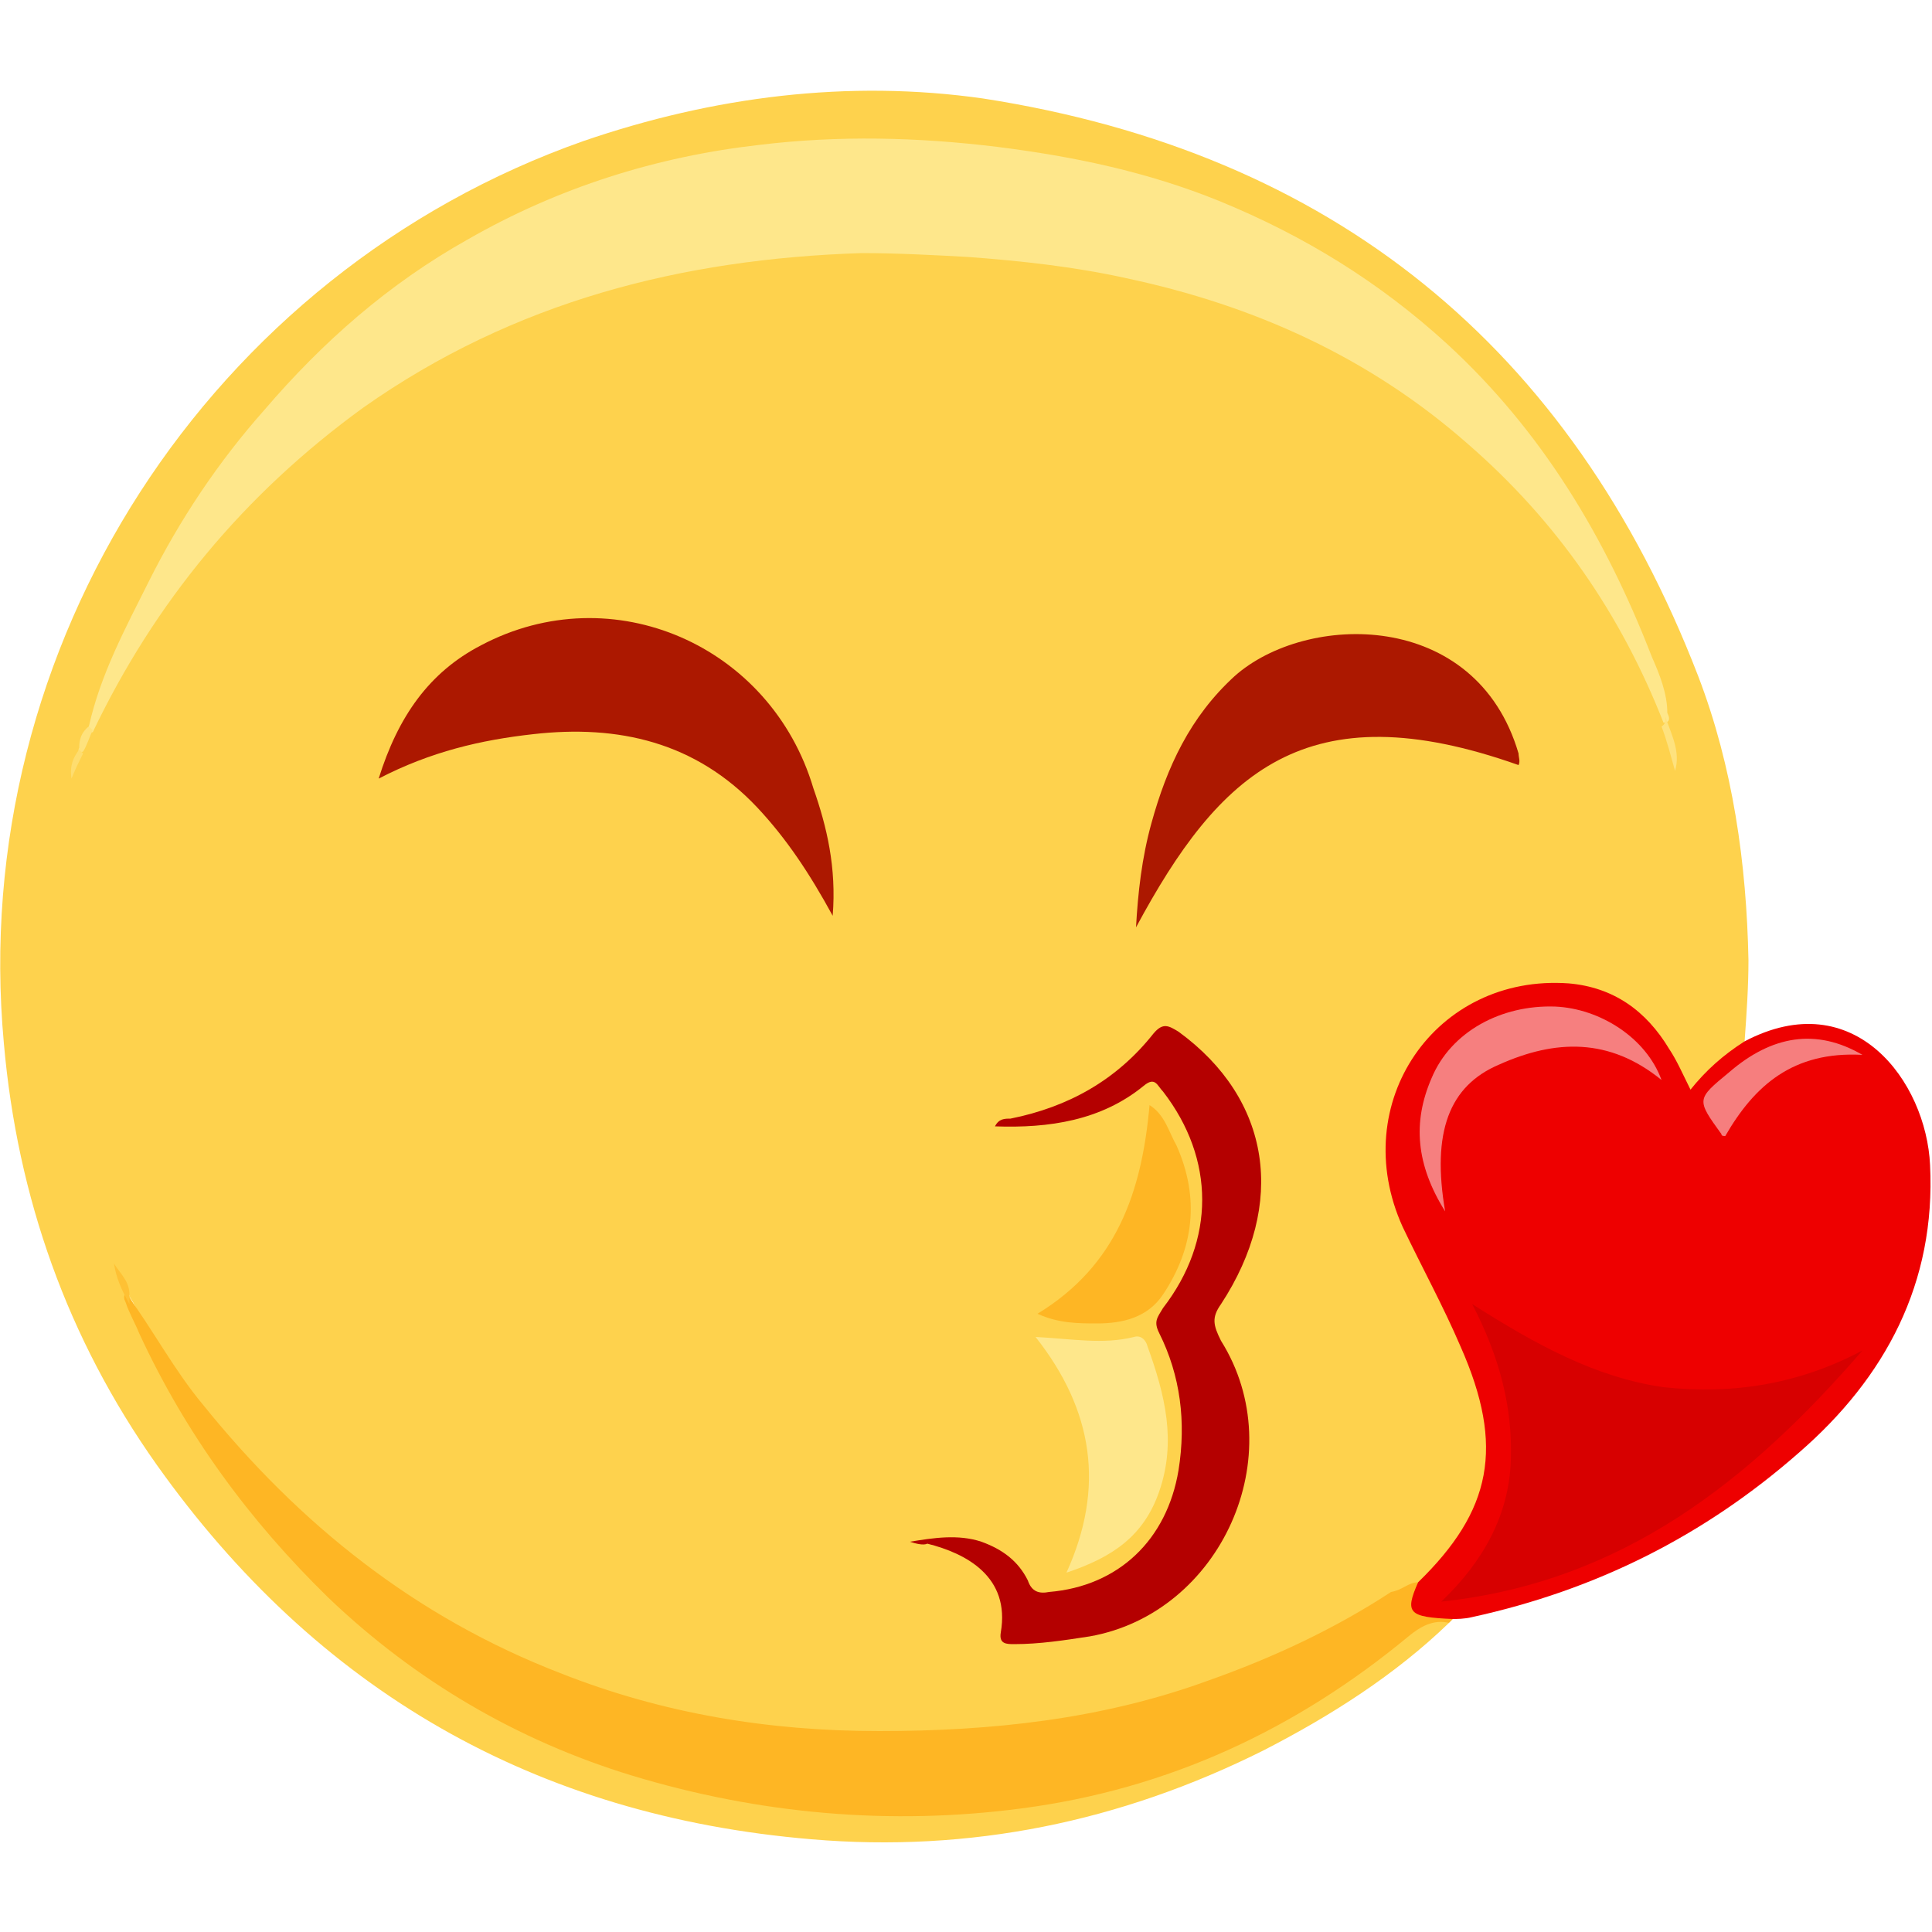 <?xml version="1.0" encoding="utf-8"?>
<!-- Generator: Adobe Illustrator 22.1.0, SVG Export Plug-In . SVG Version: 6.00 Build 0)  -->
<svg version="1.1" id="Layer_1" xmlns="http://www.w3.org/2000/svg" xmlns:xlink="http://www.w3.org/1999/xlink" x="0px" y="0px"
	 viewBox="0 0 100 100" style="enable-background:new 0 0 100 100;" xml:space="preserve">
<style type="text/css">
	.st0{fill:#FED24D;}
	.st1{fill:#EE0000;}
	.st2{fill:#FEB624;}
	.st3{fill:#FEE78B;}
	.st4{fill:#B40000;}
	.st5{fill:#AC1800;}
	.st6{fill:#FEE27E;}
	.st7{fill:#FEC134;}
	.st8{fill:#FEE27D;}
	.st9{fill:#FEDD6F;}
	.st10{fill:#D70000;}
	.st11{fill:#F67F7F;}
	.st12{fill:#F67E7E;}
</style>
<g>
	<path class="st0" d="M75,84c-2.8,2.7-6.1,4.8-9.6,6.6c-7.4,3.7-15.2,5.3-23.4,4.6C27.7,94,16.4,87.5,8.1,75.8
		C3.5,69.3,0.9,62,0.2,54c-1.9-20.6,10.7-39.9,30-46.7C36.9,5,43.9,4.1,50.9,5.1C68.9,7.9,81.3,17.9,87.9,35
		c1.8,4.7,2.5,9.7,2.6,14.7c0,1.4-0.1,2.8-0.2,4.2c-0.6,1-1.6,1.6-2.4,2.4c-0.4,0.4-0.7,0.1-0.9-0.3c-0.3-0.6-0.6-1.3-1-1.9
		c-2.1-3-5.2-3.6-8.7-2.3c-4.2,1.6-6.2,6.1-4.9,10.3c0.3,0.8,0.6,1.6,1,2.4c1,2,2.1,4,2.8,6.1c1.2,3.4,1.2,6.7-1.2,9.8
		c-0.5,0.6-1,1.2-1.7,1.6c-3,1.9-6,3.6-9.3,4.8c-5,1.9-10.3,2.9-15.7,3c-4.7,0.1-9.4-0.1-14-1.3C23.2,85.8,14.4,79.3,8,69.5
		c-0.5-0.8-0.8-1.6-1.3-2.4c-0.1-0.6-0.6-1-0.6-1.4c0.1,0.5,0.5,1.2,0.8,1.8c1.8,3.5,3.7,7,6.2,10.2c7,8.9,16.2,14.2,27.5,15.5
		c5.7,0.7,11.5,0.8,17.1-0.8c5.6-1.6,10.6-4.1,15.1-7.8C73.3,84.1,74,83.3,75,84z"/>
	<path class="st1" d="M73.4,81.9c3.8-3.7,4.5-7,2.2-12.2c-0.9-2.1-2-4.1-3-6.2c-2.9-6.4,1.7-13.1,8.6-12.6c2.3,0.2,4,1.4,5.2,3.4
		c0.4,0.6,0.7,1.3,1.1,2.1c0.8-1,1.7-1.8,2.8-2.5c5.7-3,9.4,2.1,9.6,6.4c0.3,6.1-2.3,11-6.8,14.9c-4.9,4.3-10.5,7.1-16.9,8.5
		c-0.4,0.1-0.8,0.1-1.1,0.1c-0.3,0.1-0.6,0-0.9,0.1c-0.5,0-1.1,0-1.4-0.6C72.7,82.7,73,82.3,73.4,81.9z"/>
	<path class="st2" d="M73.4,81.9c-0.7,1.6-0.5,1.8,1.8,1.9c-0.1,0.1-0.1,0.1-0.2,0.2c-0.8-0.2-1.5,0.2-2.1,0.7
		c-5.8,4.8-12.4,7.9-20,8.9c-6.8,0.9-13.6,0.3-20.2-1.7c-5.9-1.8-11.2-4.9-15.7-9.2c-4.1-4-7.4-8.5-9.8-13.7c-0.2-0.5-0.5-1-0.7-1.6
		c-0.1-0.2-0.1-0.3,0-0.5c1.4,1.9,2.5,4,4,5.8c5,6.2,11,11,18.5,13.9c5.3,2.1,10.8,3,16.5,3c5.8,0,11.5-0.6,17-2.6
		c3.4-1.2,6.6-2.7,9.5-4.6C72.6,82.3,72.9,81.9,73.4,81.9z"/>
	<path class="st3" d="M4.6,37.6c0.6-2.7,1.9-5.1,3.1-7.5c1.6-3.2,3.6-6.2,6-8.9c3-3.5,6.4-6.5,10.5-8.8c4.7-2.7,9.8-4.3,15.1-4.9
		c4.1-0.5,8.2-0.4,12.3,0.1c4,0.5,7.8,1.3,11.5,2.8c4.4,1.8,8.3,4.2,11.8,7.4c4.9,4.5,8.2,10,10.6,16.2c0.4,0.9,0.8,1.9,0.8,2.9
		c0.1,0.2,0.2,0.5-0.2,0.5c-2.2-5.6-5.5-10.4-10.1-14.4c-5.1-4.5-11.1-7.2-17.7-8.6c-2.7-0.6-5.5-0.9-8.2-1.1
		c-1.8-0.1-3.7-0.2-5.5-0.2c-9.3,0.3-18,2.5-25.8,8C12.6,25.6,8,31.2,4.8,37.9C4.6,37.9,4.5,37.9,4.6,37.6z"/>
	<path class="st4" d="M47.1,79.8c1.2-0.2,2.5-0.4,3.7,0c1.1,0.4,1.9,1,2.4,2c0.2,0.6,0.6,0.7,1.1,0.6c3.6-0.3,6.1-2.7,6.7-6.3
		c0.4-2.5,0.1-4.9-1-7.1c-0.3-0.6-0.1-0.8,0.2-1.3c2.7-3.5,2.7-7.7,0-11.2c-0.3-0.3-0.4-0.8-1-0.3c-2.2,1.8-4.9,2.2-7.7,2.1
		c0.2-0.4,0.5-0.4,0.8-0.4c3-0.6,5.5-2,7.4-4.4c0.5-0.6,0.8-0.4,1.3-0.1c4.8,3.5,5.6,8.9,2.2,14.1c-0.5,0.7-0.4,1.1,0,1.9
		c3.7,5.9,0,14.1-6.8,15.3c-1.3,0.2-2.6,0.4-3.9,0.4c-0.4,0-0.8,0-0.7-0.6c0.5-2.9-1.8-4.1-3.8-4.6C47.8,80,47.4,79.9,47.1,79.8z"/>
	<path class="st5" d="M43.1,47.4c-1.2-2.2-2.4-4-3.9-5.6C36,38.4,32,37.5,27.6,38c-2.7,0.3-5.3,0.9-8,2.3c1-3.2,2.6-5.5,5.3-6.9
		c6.8-3.6,15,0,17.2,7.4C42.8,42.8,43.3,44.9,43.1,47.4z"/>
	<path class="st5" d="M78.6,39.6C67.6,35.7,63.1,40,58.8,48c0.1-1.8,0.3-3.6,0.8-5.4c0.8-2.9,2-5.5,4.3-7.6c3.7-3.3,12.5-3.5,14.7,4
		C78.6,39.2,78.7,39.4,78.6,39.6z"/>
	<path class="st3" d="M55.2,81.4c2-4.4,1.4-8.4-1.6-12.2c1.9,0.1,3.5,0.4,5.1,0c0.3-0.1,0.6,0.1,0.7,0.5c0.9,2.5,1.5,4.9,0.6,7.5
		C59.2,79.5,57.6,80.6,55.2,81.4z"/>
	<path class="st2" d="M53.7,68c4.1-2.5,5.4-6.3,5.8-10.8c0.8,0.5,1,1.4,1.4,2.1c1.2,2.7,0.9,5.3-0.7,7.7c-0.8,1.2-2.1,1.5-3.4,1.5
		C55.8,68.5,54.8,68.5,53.7,68z"/>
	<path class="st6" d="M86,37.6c0.2-0.1,0.2-0.3,0.2-0.5c0.3,0.9,0.8,1.8,0.5,2.8C86.5,39.2,86.3,38.4,86,37.6z"/>
	<path class="st7" d="M6.7,67c0,0.2,0,0.3,0,0.5c-0.4-0.7-0.7-1.4-0.8-2.1C6.2,65.9,6.7,66.3,6.7,67z"/>
	<path class="st8" d="M4.6,37.6c0.1,0.1,0.2,0.2,0.2,0.2c-0.2,0.4-0.3,0.8-0.5,1.1c-0.2,0.1-0.3,0-0.2-0.2
		C4.1,38.3,4.2,37.9,4.6,37.6z"/>
	<path class="st9" d="M4.1,38.8c0.1,0.1,0.2,0.2,0.2,0.2c-0.2,0.4-0.4,0.8-0.6,1.3C3.6,39.6,3.8,39.2,4.1,38.8z"/>
	<path class="st10" d="M96.4,69.9c-5.8,6.7-12.4,12-21.8,13c2.2-2.1,3.5-4.5,3.6-7.3c0.1-2.8-0.6-5.4-2-8.1c3.3,2.1,6.4,3.8,9.9,4.3
		C89.8,72.2,93.2,71.6,96.4,69.9z"/>
	<path class="st11" d="M74.8,62.7c-1.5-2.4-1.7-4.6-0.7-6.9c1-2.4,3.6-3.8,6.4-3.7c2.3,0.1,4.7,1.6,5.5,3.8
		c-2.7-2.2-5.5-2.1-8.4-0.8C75,56.2,74.1,58.6,74.8,62.7z"/>
	<path class="st12" d="M96.4,54.6c-3.6-0.2-5.6,1.6-7.1,4.2c-0.1,0-0.2,0-0.2-0.1c-1.3-1.8-1.3-1.8,0.4-3.2
		C91.7,53.6,94,53.2,96.4,54.6z"/>
</g>
</svg>
